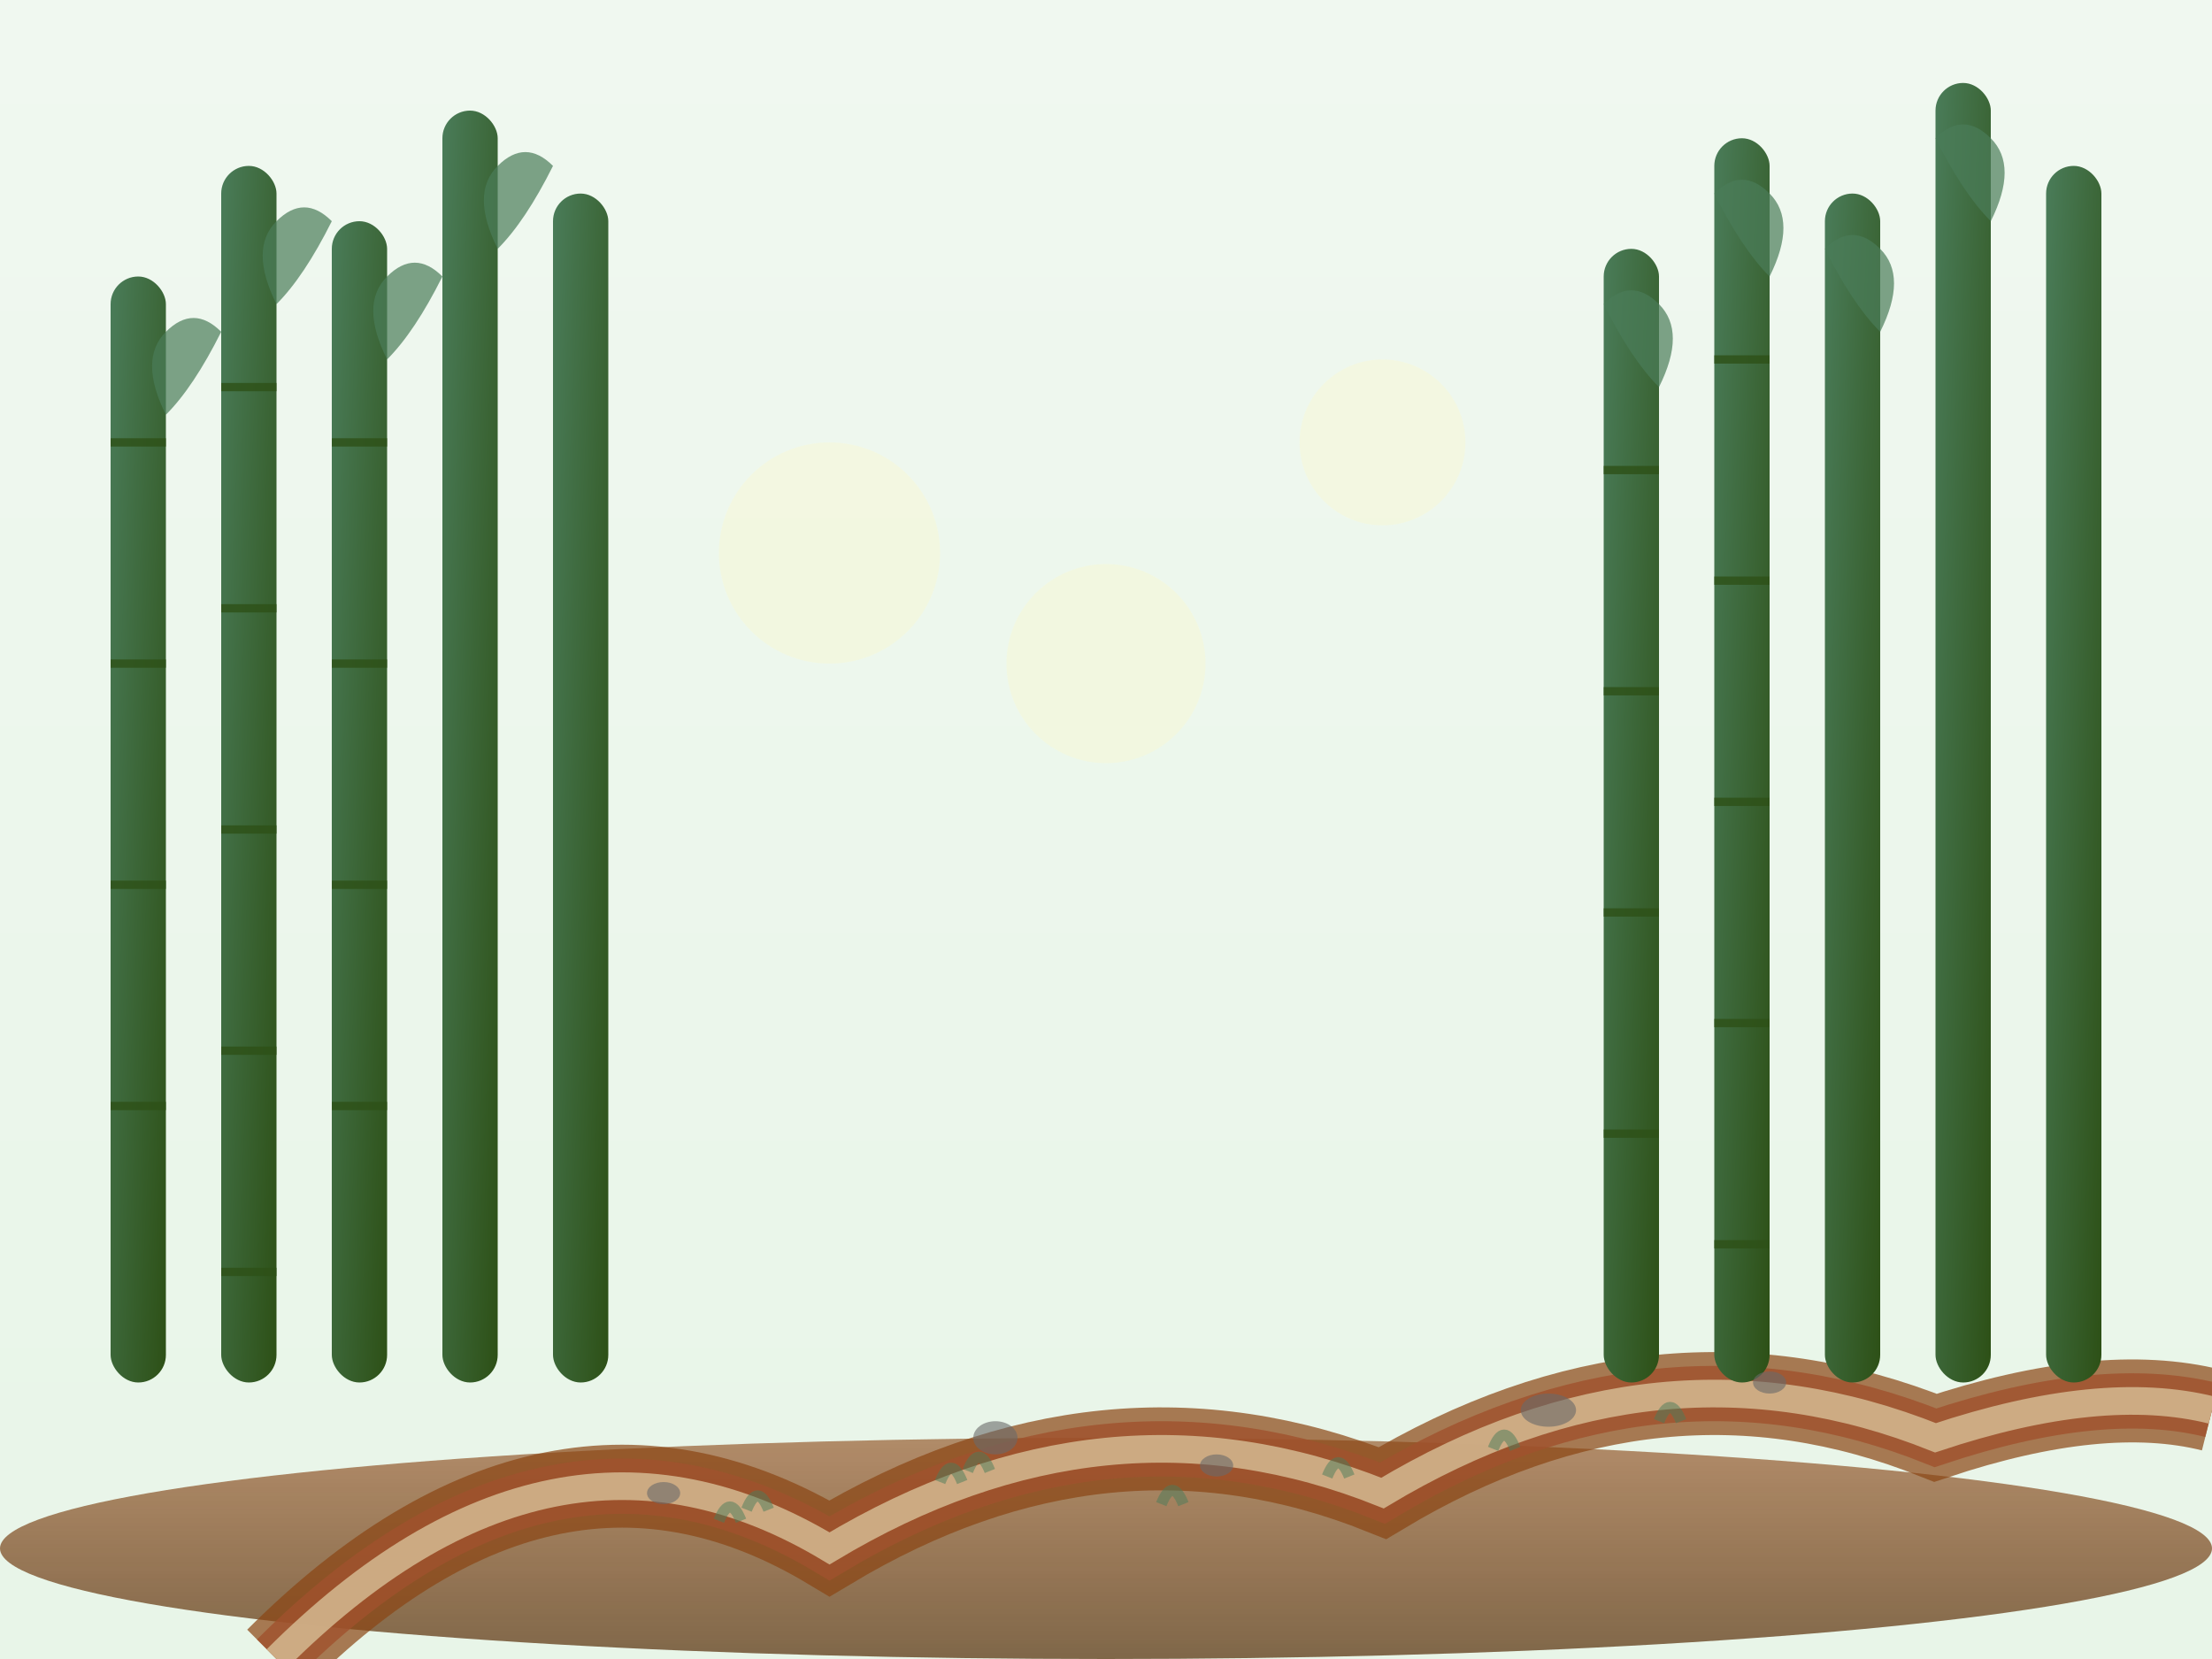 <svg width="400" height="300" viewBox="0 0 400 300" fill="none" xmlns="http://www.w3.org/2000/svg">
  <rect x="0" y="0" width="400" height="300" fill="#333333" stroke="none"/>
  <defs>
    <linearGradient id="pathGradient" x1="0%" y1="0%" x2="0%" y2="100%">
      <stop offset="0%" style="stop-color:#f0f8f0;stop-opacity:1" />
      <stop offset="100%" style="stop-color:#e8f5e8;stop-opacity:1" />
    </linearGradient>
    <linearGradient id="bambooGradient" x1="0%" y1="0%" x2="100%" y2="100%">
      <stop offset="0%" style="stop-color:#4a7c59;stop-opacity:1" />
      <stop offset="100%" style="stop-color:#2d5016;stop-opacity:1" />
    </linearGradient>
    <linearGradient id="groundGradient" x1="0%" y1="0%" x2="0%" y2="100%">
      <stop offset="0%" style="stop-color:#8B4513;stop-opacity:0.6" />
      <stop offset="100%" style="stop-color:#654321;stop-opacity:0.8" />
    </linearGradient>
  </defs>
  
  <!-- Background -->
  <rect width="400" height="300" fill="url(#pathGradient)"/>
  
  <!-- Ground -->
  <ellipse cx="200" cy="280" rx="200" ry="20" fill="url(#groundGradient)"/>
  
  <!-- Jalur setapak -->
  <path d="M50 300 Q100 250 150 280 Q200 250 250 270 Q300 240 350 260 Q380 250 400 255" 
        stroke="#8B4513" stroke-width="15" fill="none" opacity="0.7"/>
  <path d="M50 300 Q100 250 150 280 Q200 250 250 270 Q300 240 350 260 Q380 250 400 255" 
        stroke="#A0522D" stroke-width="10" fill="none" opacity="0.8"/>
  <path d="M50 300 Q100 250 150 280 Q200 250 250 270 Q300 240 350 260 Q380 250 400 255" 
        stroke="#D2B48C" stroke-width="5" fill="none" opacity="0.9"/>
  
  <!-- Bambu kiri -->
  <rect x="20" y="50" width="10" height="200" fill="url(#bambooGradient)" rx="5"/>
  <rect x="40" y="30" width="10" height="220" fill="url(#bambooGradient)" rx="5"/>
  <rect x="60" y="40" width="10" height="210" fill="url(#bambooGradient)" rx="5"/>
  <rect x="80" y="20" width="10" height="230" fill="url(#bambooGradient)" rx="5"/>
  <rect x="100" y="35" width="10" height="215" fill="url(#bambooGradient)" rx="5"/>
  
  <!-- Ruas bambu kiri -->
  <g stroke="#2d5016" stroke-width="1.5" opacity="0.8">
    <line x1="20" y1="80" x2="30" y2="80"/>
    <line x1="20" y1="120" x2="30" y2="120"/>
    <line x1="20" y1="160" x2="30" y2="160"/>
    <line x1="20" y1="200" x2="30" y2="200"/>
    
    <line x1="40" y1="70" x2="50" y2="70"/>
    <line x1="40" y1="110" x2="50" y2="110"/>
    <line x1="40" y1="150" x2="50" y2="150"/>
    <line x1="40" y1="190" x2="50" y2="190"/>
    <line x1="40" y1="230" x2="50" y2="230"/>
    
    <line x1="60" y1="80" x2="70" y2="80"/>
    <line x1="60" y1="120" x2="70" y2="120"/>
    <line x1="60" y1="160" x2="70" y2="160"/>
    <line x1="60" y1="200" x2="70" y2="200"/>
  </g>
  
  <!-- Bambu kanan -->
  <rect x="290" y="45" width="10" height="205" fill="url(#bambooGradient)" rx="5"/>
  <rect x="310" y="25" width="10" height="225" fill="url(#bambooGradient)" rx="5"/>
  <rect x="330" y="35" width="10" height="215" fill="url(#bambooGradient)" rx="5"/>
  <rect x="350" y="15" width="10" height="235" fill="url(#bambooGradient)" rx="5"/>
  <rect x="370" y="30" width="10" height="220" fill="url(#bambooGradient)" rx="5"/>
  
  <!-- Ruas bambu kanan -->
  <g stroke="#2d5016" stroke-width="1.5" opacity="0.8">
    <line x1="290" y1="85" x2="300" y2="85"/>
    <line x1="290" y1="125" x2="300" y2="125"/>
    <line x1="290" y1="165" x2="300" y2="165"/>
    <line x1="290" y1="205" x2="300" y2="205"/>
    
    <line x1="310" y1="65" x2="320" y2="65"/>
    <line x1="310" y1="105" x2="320" y2="105"/>
    <line x1="310" y1="145" x2="320" y2="145"/>
    <line x1="310" y1="185" x2="320" y2="185"/>
    <line x1="310" y1="225" x2="320" y2="225"/>
  </g>
  
  <!-- Daun bambu -->
  <g fill="#4a7c59" opacity="0.7">
    <!-- Daun kiri -->
    <path d="M30 60 Q35 55 40 60 Q35 70 30 75 Q25 65 30 60"/>
    <path d="M50 40 Q55 35 60 40 Q55 50 50 55 Q45 45 50 40"/>
    <path d="M70 50 Q75 45 80 50 Q75 60 70 65 Q65 55 70 50"/>
    <path d="M90 30 Q95 25 100 30 Q95 40 90 45 Q85 35 90 30"/>
    
    <!-- Daun kanan -->
    <path d="M300 55 Q295 50 290 55 Q295 65 300 70 Q305 60 300 55"/>
    <path d="M320 35 Q315 30 310 35 Q315 45 320 50 Q325 40 320 35"/>
    <path d="M340 45 Q335 40 330 45 Q335 55 340 60 Q345 50 340 45"/>
    <path d="M360 25 Q355 20 350 25 Q355 35 360 40 Q365 30 360 25"/>
  </g>
  
  <!-- Batu-batu kecil di jalur -->
  <g fill="#696969" opacity="0.6">
    <ellipse cx="120" cy="270" rx="3" ry="2"/>
    <ellipse cx="180" cy="260" rx="4" ry="3"/>
    <ellipse cx="220" cy="265" rx="3" ry="2"/>
    <ellipse cx="280" cy="255" rx="5" ry="3"/>
    <ellipse cx="320" cy="250" rx="3" ry="2"/>
  </g>
  
  <!-- Efek cahaya -->
  <g opacity="0.3">
    <circle cx="150" cy="100" r="20" fill="#fff9c4"/>
    <circle cx="250" cy="80" r="15" fill="#fff9c4"/>
    <circle cx="200" cy="120" r="18" fill="#fff9c4"/>
  </g>
  
  <!-- Rumput kecil -->
  <g stroke="#4a7c59" stroke-width="2" opacity="0.5">
    <path d="M130 275 Q132 270 134 275"/>
    <path d="M135 273 Q137 268 139 273"/>
    <path d="M170 268 Q172 263 174 268"/>
    <path d="M175 266 Q177 261 179 266"/>
    <path d="M210 272 Q212 267 214 272"/>
    <path d="M240 267 Q242 262 244 267"/>
    <path d="M270 262 Q272 257 274 262"/>
    <path d="M300 257 Q302 252 304 257"/>
  </g>
</svg>